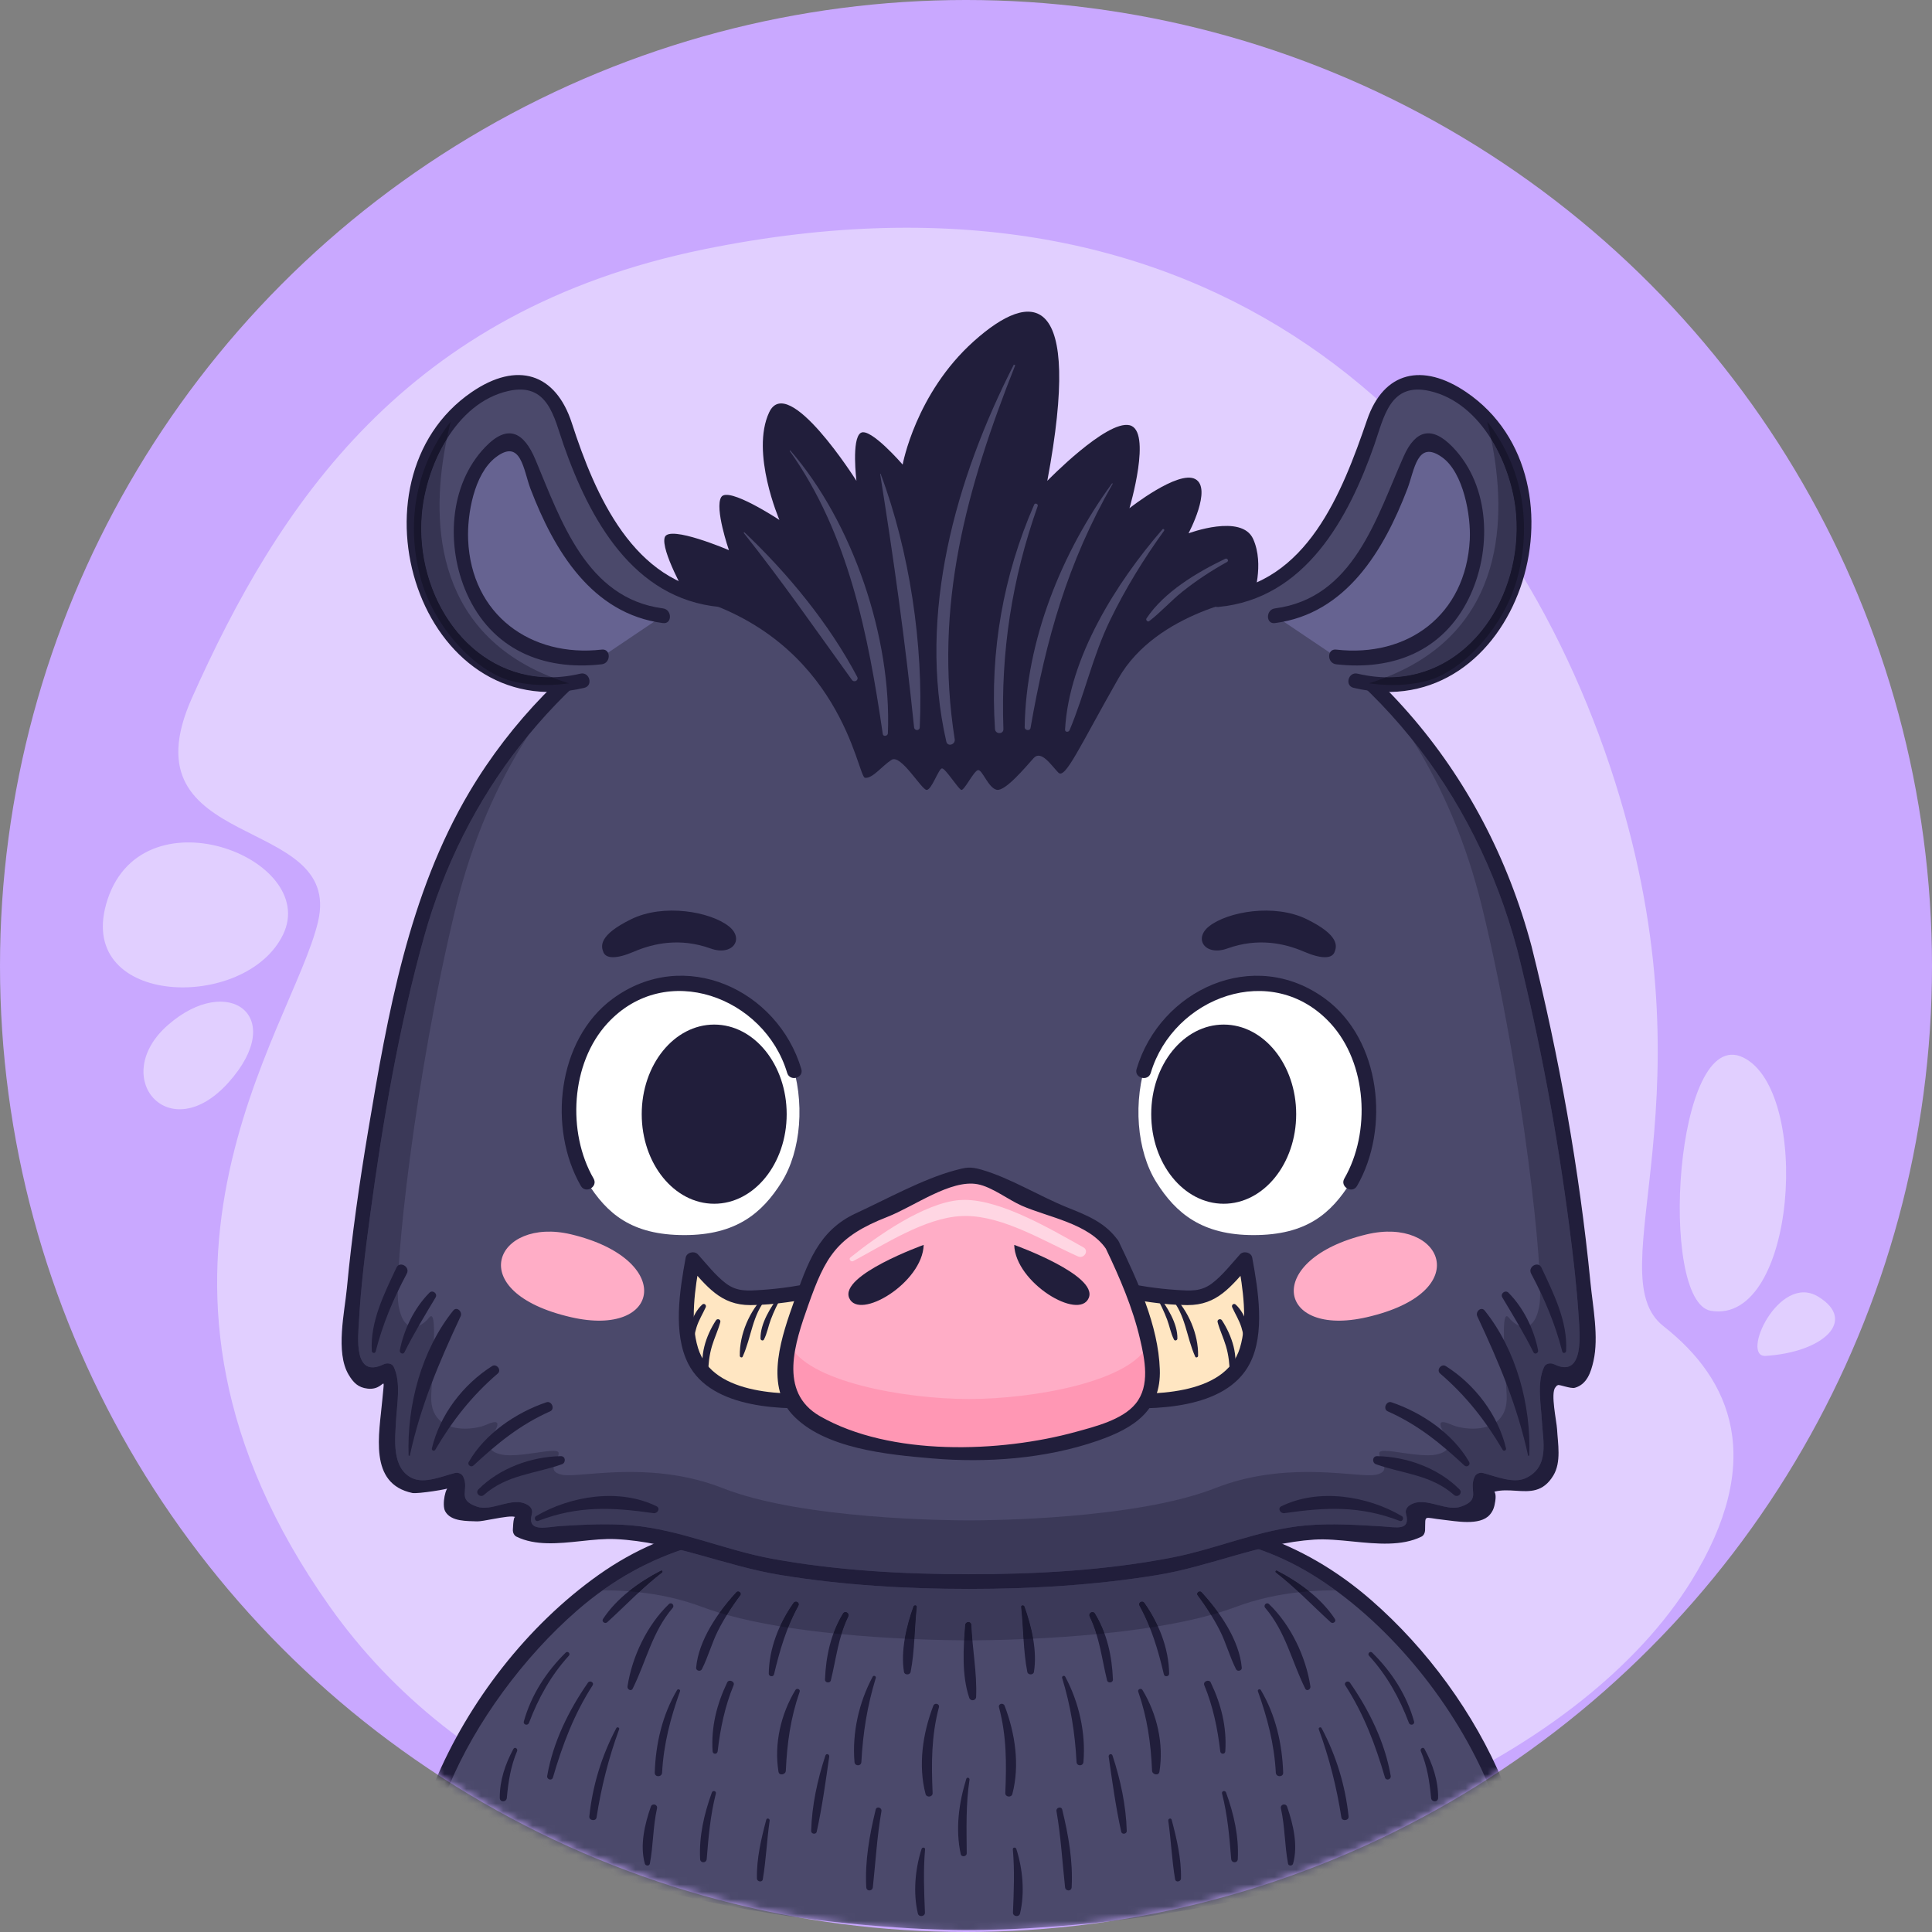 <svg width="263" height="263" viewBox="0 0 263 263" fill="none" xmlns="http://www.w3.org/2000/svg">
<rect x="0" y="0" width="263" height="263" fill="#808080" stroke="none"/>
<circle cx="131.5" cy="131.5" r="131.5" fill="#C9A8FF"/>
<mask id="mask0_346_12586" style="mask-type:alpha" maskUnits="userSpaceOnUse" x="0" y="0" width="263" height="263">
<circle cx="131.5" cy="131.5" r="131.5" fill="#D9D9D9"/>
</mask>
<g mask="url(#mask0_346_12586)">
<path d="M95.827 33.939C55.121 42.252 37.834 68.815 26.131 95.005C16.634 116.257 46.79 110.612 43.295 125.469C39.8 140.327 13.247 174.06 44.925 218.752C62.012 242.86 92.759 256.913 134.972 256.909C177.187 256.907 215.727 238.572 230.19 215.297C240.467 198.755 235.682 187.779 226.456 180.541C217.23 173.307 234.164 149.095 219.136 104.229C204.108 59.364 165.456 19.72 95.827 33.939Z" fill="#E1CFFF"/>
<path d="M14.445 123.095C10.543 137.059 33.448 137.697 38.528 127.232C43.608 116.767 18.874 107.251 14.445 123.095Z" fill="#E1CFFF"/>
<path d="M22.887 139.512C14.732 146.628 23.001 156.407 31.11 147.351C39.219 138.295 31.041 132.396 22.887 139.512Z" fill="#E1CFFF"/>
<path d="M232.909 178.439C225.704 177.237 227.993 139.415 237.304 143.955C246.615 148.495 244.529 180.376 232.909 178.439Z" fill="#E1CFFF"/>
<path d="M240.36 184.575C236.869 184.796 242.146 173.243 247.51 176.511C252.873 179.778 248.16 184.08 240.36 184.575Z" fill="#E1CFFF"/>
<path d="M161.027 207.322H102.777C73.653 210.002 60.158 242.861 60.158 242.861C83.004 263.167 131.903 262.744 131.903 262.744C131.903 262.744 180.8 263.167 203.647 242.861C203.647 242.861 190.152 210.002 161.027 207.322Z" fill="#4B496B"/>
<path d="M131.393 221.204C131.13 224.361 130.911 228.069 131.939 231.114C132.111 231.624 132.857 231.538 132.879 230.987C133.015 227.776 132.358 224.43 132.226 221.204C132.205 220.663 131.437 220.675 131.393 221.204Z" fill="#211E3B"/>
<path d="M124.349 218.692C123.385 221.368 122.589 224.743 123.058 227.597C123.133 228.051 123.877 228.038 123.964 227.597C124.519 224.744 124.48 221.654 124.799 218.752C124.829 218.48 124.432 218.466 124.349 218.692Z" fill="#211E3B"/>
<path d="M114.752 219.647C113.102 222.344 112.424 225.495 112.305 228.631C112.289 229.087 112.994 229.184 113.104 228.739C113.824 225.792 114.125 222.835 115.47 220.068C115.704 219.59 115.034 219.184 114.752 219.647Z" fill="#211E3B"/>
<path d="M127.048 232.205C125.613 235.957 124.964 240.274 125.993 244.214C126.132 244.74 126.978 244.643 126.956 244.085C126.785 240.059 126.768 236.355 127.812 232.417C127.944 231.915 127.226 231.739 127.048 232.205Z" fill="#211E3B"/>
<path d="M108.285 230.048C106.3 233.324 105.361 237.378 105.972 241.181C106.066 241.77 106.95 241.593 106.974 241.045C107.141 237.276 107.618 233.867 108.856 230.29C108.974 229.947 108.464 229.754 108.285 230.048Z" fill="#211E3B"/>
<path d="M108.019 218.2C106.062 220.968 104.69 224.412 104.652 227.829C104.648 228.236 105.272 228.332 105.368 227.926C106.154 224.608 107.038 221.606 108.684 218.589C108.926 218.146 108.302 217.801 108.019 218.2Z" fill="#211E3B"/>
<path d="M98.992 229.027C97.566 232.011 96.79 235.084 97.006 238.402C97.036 238.852 97.645 238.836 97.694 238.402C98.048 235.311 98.681 232.278 99.868 229.396C100.073 228.896 99.225 228.537 98.992 229.027Z" fill="#211E3B"/>
<path d="M92.169 230.062C90.159 233.457 89.255 237.385 89.129 241.309C89.108 241.956 90.095 241.95 90.129 241.309C90.336 237.424 91.273 233.878 92.569 230.231C92.653 229.992 92.293 229.854 92.169 230.062Z" fill="#211E3B"/>
<path d="M100.242 216.74C97.759 219.44 95.094 223.264 94.763 227.029C94.727 227.44 95.356 227.594 95.539 227.238C96.404 225.55 96.88 223.686 97.74 221.982C98.599 220.285 99.647 218.681 100.781 217.155C101.015 216.84 100.503 216.454 100.242 216.74Z" fill="#211E3B"/>
<path d="M91.055 218.364C88.097 221.209 86.036 225.522 85.422 229.574C85.362 229.967 85.915 230.299 86.128 229.87C87.985 226.123 88.775 222.155 91.57 218.881C91.872 218.529 91.398 218.035 91.055 218.364Z" fill="#211E3B"/>
<path d="M89.971 213.815C86.999 215.335 83.939 217.562 82.087 220.39C81.852 220.75 82.364 221.1 82.66 220.832C85.162 218.556 87.426 216.143 90.119 214.068C90.264 213.956 90.144 213.728 89.971 213.815Z" fill="#211E3B"/>
<path d="M77.009 224.966C74.355 227.59 72.319 230.722 71.309 234.336C71.181 234.796 71.849 234.961 72.012 234.529C73.289 231.152 74.992 228.072 77.435 225.393C77.698 225.108 77.287 224.692 77.009 224.966Z" fill="#211E3B"/>
<path d="M80.035 229.064C77.405 232.842 75.286 237.172 74.49 241.739C74.402 242.247 75.124 242.467 75.274 241.955C76.582 237.49 78.131 233.366 80.665 229.432C80.922 229.033 80.301 228.684 80.035 229.064Z" fill="#211E3B"/>
<path d="M83.902 235.239C81.913 238.981 80.666 243.055 80.223 247.276C80.165 247.831 81.118 247.967 81.206 247.409C81.849 243.275 82.846 239.331 84.283 235.399C84.365 235.176 84.013 235.031 83.902 235.239Z" fill="#211E3B"/>
<path d="M96.906 244.008C95.853 246.899 95.144 249.98 95.306 253.076C95.337 253.654 96.157 253.647 96.202 253.076C96.445 250.057 96.697 247.101 97.449 244.157C97.54 243.802 97.029 243.672 96.906 244.008Z" fill="#211E3B"/>
<path d="M112.359 238.983C111.278 242.265 110.518 245.781 110.422 249.243C110.41 249.671 111.085 249.774 111.179 249.346C111.918 245.987 112.393 242.531 112.882 239.129C112.93 238.79 112.471 238.643 112.359 238.983Z" fill="#211E3B"/>
<path d="M104.308 247.726C103.625 250.299 102.976 253.039 103.04 255.718C103.05 256.155 103.758 256.295 103.838 255.826C104.286 253.195 104.386 250.499 104.77 247.854C104.813 247.558 104.39 247.421 104.308 247.726Z" fill="#211E3B"/>
<path d="M119.203 246.344C118.364 249.806 117.728 253.335 117.922 256.909C117.954 257.495 118.756 257.475 118.818 256.909C119.196 253.452 119.386 249.992 119.987 246.56C120.075 246.053 119.328 245.826 119.203 246.344Z" fill="#211E3B"/>
<path d="M88.594 245.944C87.762 248.34 87.085 251.189 87.781 253.697C87.87 254.018 88.397 254.054 88.465 253.697C88.936 251.208 88.881 248.669 89.437 246.176C89.561 245.624 88.778 245.413 88.594 245.944Z" fill="#211E3B"/>
<path d="M118.801 228.24C116.925 231.732 115.988 235.887 116.32 239.856C116.369 240.452 117.224 240.464 117.257 239.856C117.469 235.885 118.056 232.221 119.22 228.418C119.296 228.169 118.925 228.011 118.801 228.24Z" fill="#211E3B"/>
<path d="M69.887 238.083C68.783 240.123 68.01 242.406 68.034 244.748C68.04 245.373 68.936 245.352 68.992 244.748C69.197 242.532 69.518 240.439 70.391 238.376C70.532 238.042 70.071 237.743 69.887 238.083Z" fill="#211E3B"/>
<path d="M139.008 218.752C139.326 221.654 139.289 224.745 139.844 227.597C139.929 228.037 140.673 228.052 140.748 227.597C141.217 224.742 140.421 221.368 139.457 218.692C139.377 218.468 138.977 218.477 139.008 218.752Z" fill="#211E3B"/>
<path d="M148.336 220.069C149.681 222.834 149.982 225.793 150.702 228.74C150.81 229.181 151.518 229.091 151.501 228.631C151.382 225.494 150.705 222.345 149.054 219.647C148.773 219.186 148.102 219.589 148.336 220.069Z" fill="#211E3B"/>
<path d="M135.993 232.416C137.038 236.357 137.019 240.059 136.85 244.084C136.826 244.637 137.673 244.745 137.811 244.213C138.842 240.273 138.191 235.956 136.757 232.204C136.578 231.739 135.861 231.913 135.993 232.416Z" fill="#211E3B"/>
<path d="M154.948 230.29C156.186 233.868 156.662 237.271 156.829 241.044C156.853 241.587 157.737 241.776 157.832 241.18C158.442 237.378 157.505 233.324 155.518 230.048C155.342 229.755 154.828 229.944 154.948 230.29Z" fill="#211E3B"/>
<path d="M155.121 218.589C156.769 221.607 157.651 224.608 158.437 227.927C158.531 228.328 159.158 228.24 159.153 227.83C159.115 224.411 157.745 220.968 155.787 218.2C155.503 217.802 154.879 218.147 155.121 218.589Z" fill="#211E3B"/>
<path d="M163.936 229.396C165.124 232.279 165.756 235.311 166.11 238.403C166.159 238.836 166.768 238.854 166.798 238.403C167.014 235.084 166.238 232.011 164.812 229.027C164.582 228.543 163.73 228.891 163.936 229.396Z" fill="#211E3B"/>
<path d="M171.236 230.23C172.53 233.876 173.468 237.424 173.676 241.309C173.71 241.948 174.696 241.956 174.676 241.309C174.549 237.384 173.646 233.457 171.634 230.061C171.513 229.856 171.15 229.989 171.236 230.23Z" fill="#211E3B"/>
<path d="M163.025 217.155C164.158 218.681 165.206 220.285 166.065 221.982C166.925 223.686 167.401 225.551 168.266 227.238C168.449 227.594 169.078 227.44 169.042 227.029C168.712 223.264 166.045 219.438 163.565 216.74C163.306 216.457 162.789 216.838 163.025 217.155Z" fill="#211E3B"/>
<path d="M172.235 218.88C175.028 222.152 175.824 226.128 177.679 229.87C177.888 230.295 178.443 229.971 178.383 229.574C177.769 225.521 175.709 221.209 172.751 218.364C172.408 218.035 171.933 218.528 172.235 218.88Z" fill="#211E3B"/>
<path d="M173.686 214.068C176.379 216.143 178.643 218.557 181.144 220.832C181.438 221.097 181.955 220.751 181.718 220.389C179.866 217.561 176.806 215.335 173.834 213.815C173.662 213.728 173.54 213.956 173.686 214.068Z" fill="#211E3B"/>
<path d="M186.367 225.394C188.811 228.073 190.514 231.152 191.791 234.53C191.954 234.96 192.623 234.797 192.494 234.336C191.485 230.723 189.449 227.591 186.794 224.967C186.517 224.693 186.105 225.109 186.367 225.394Z" fill="#211E3B"/>
<path d="M183.139 229.433C185.673 233.366 187.222 237.491 188.53 241.955C188.681 242.466 189.402 242.247 189.314 241.739C188.519 237.171 186.401 232.842 183.769 229.064C183.505 228.685 182.882 229.033 183.139 229.433Z" fill="#211E3B"/>
<path d="M179.522 235.399C180.959 239.331 181.956 243.275 182.6 247.41C182.686 247.96 183.64 247.838 183.582 247.276C183.139 243.055 181.892 238.982 179.903 235.24C179.795 235.034 179.44 235.175 179.522 235.399Z" fill="#211E3B"/>
<path d="M166.356 244.157C167.11 247.102 167.36 250.059 167.603 253.076C167.65 253.645 168.468 253.656 168.499 253.076C168.662 249.98 167.952 246.899 166.899 244.008C166.776 243.673 166.266 243.802 166.356 244.157Z" fill="#211E3B"/>
<path d="M150.923 239.129C151.413 242.531 151.887 245.987 152.627 249.346C152.719 249.77 153.395 249.677 153.383 249.243C153.287 245.779 152.526 242.263 151.446 238.983C151.334 238.643 150.875 238.79 150.923 239.129Z" fill="#211E3B"/>
<path d="M159.034 247.854C159.418 250.499 159.518 253.195 159.966 255.826C160.046 256.29 160.754 256.159 160.765 255.718C160.829 253.039 160.18 250.297 159.497 247.726C159.416 247.421 158.992 247.558 159.034 247.854Z" fill="#211E3B"/>
<path d="M143.818 246.561C144.418 249.992 144.607 253.451 144.986 256.91C145.047 257.475 145.85 257.496 145.882 256.91C146.075 253.336 145.439 249.806 144.601 246.344C144.477 245.828 143.729 246.054 143.818 246.561Z" fill="#211E3B"/>
<path d="M174.369 246.177C174.925 248.669 174.87 251.21 175.342 253.698C175.409 254.053 175.937 254.018 176.025 253.698C176.721 251.19 176.045 248.341 175.213 245.945C175.028 245.415 174.244 245.623 174.369 246.177Z" fill="#211E3B"/>
<path d="M144.586 228.417C145.75 232.224 146.337 235.885 146.549 239.856C146.582 240.463 147.437 240.453 147.488 239.856C147.82 235.887 146.881 231.732 145.005 228.24C144.882 228.012 144.51 228.167 144.586 228.417Z" fill="#211E3B"/>
<path d="M193.413 238.376C194.286 240.439 194.606 242.534 194.812 244.748C194.868 245.352 195.765 245.375 195.77 244.748C195.794 242.404 195.021 240.124 193.917 238.083C193.734 237.743 193.272 238.042 193.413 238.376Z" fill="#211E3B"/>
<path d="M131.537 242.159C130.523 245.464 130.043 248.976 130.781 252.389C130.881 252.854 131.602 252.744 131.599 252.278C131.575 248.912 131.466 245.628 131.978 242.281C132.021 241.996 131.625 241.869 131.537 242.159Z" fill="#211E3B"/>
<path d="M125.457 251.679C124.577 254.413 124.28 257.672 124.949 260.483C125.075 261.018 125.933 260.909 125.911 260.355C125.793 257.425 125.673 254.676 125.928 251.743C125.952 251.463 125.537 251.432 125.457 251.679Z" fill="#211E3B"/>
<path d="M137.876 251.743C138.131 254.675 138.011 257.426 137.893 260.355C137.872 260.903 138.728 261.023 138.855 260.483C139.524 257.672 139.227 254.414 138.347 251.679C138.268 251.435 137.852 251.46 137.876 251.743Z" fill="#211E3B"/>
<path d="M132.371 223.296C132.307 222.594 132.255 221.897 132.226 221.204C132.215 220.934 132.02 220.802 131.82 220.802C131.62 220.802 131.415 220.939 131.392 221.204C131.336 221.88 131.282 222.581 131.242 223.294C130.126 223.29 127.671 223.263 124.474 223.128C124.571 221.657 124.642 220.182 124.798 218.752C124.815 218.606 124.707 218.533 124.591 218.533C124.491 218.533 124.386 218.587 124.348 218.692C123.867 220.028 123.428 221.537 123.167 223.069C120.591 222.945 117.631 222.753 114.546 222.456C114.792 221.647 115.09 220.851 115.47 220.068C115.631 219.739 115.363 219.442 115.088 219.442C114.964 219.442 114.839 219.502 114.751 219.646C114.226 220.506 113.799 221.412 113.456 222.348C111.416 222.136 109.334 221.878 107.287 221.563C107.687 220.565 108.144 219.578 108.684 218.589C108.851 218.284 108.606 218.023 108.344 218.023C108.227 218.023 108.106 218.077 108.019 218.2C107.32 219.187 106.698 220.259 106.182 221.387C103.65 220.968 101.192 220.457 98.95 219.835C99.519 218.914 100.136 218.021 100.78 217.154C100.958 216.917 100.71 216.639 100.464 216.639C100.384 216.639 100.306 216.668 100.242 216.739C99.47 217.577 98.68 218.525 97.95 219.546C97.15 219.305 96.383 219.047 95.655 218.775C92.677 217.657 89.738 217.051 86.987 216.748C87.99 215.82 89.018 214.916 90.119 214.068C90.242 213.973 90.175 213.796 90.047 213.796C90.023 213.796 89.998 213.801 89.971 213.814C88.482 214.577 86.97 215.516 85.599 216.62C84.361 216.523 83.167 216.487 82.035 216.487C85.466 214.037 89.01 212.257 92.703 210.999C97.214 212.149 101.652 213.656 106.287 214.411C114.726 215.787 123.356 216.296 131.903 216.296C140.448 216.296 149.079 215.787 157.519 214.411C162.223 213.645 166.73 212.044 171.323 210.881C174.035 211.822 176.736 213.111 179.463 214.872C180.255 215.384 181.038 215.922 181.811 216.487C180.666 216.487 179.459 216.523 178.206 216.62C176.835 215.516 175.323 214.577 173.834 213.814C173.807 213.801 173.782 213.796 173.758 213.796C173.631 213.796 173.563 213.973 173.686 214.068C174.787 214.916 175.815 215.82 176.818 216.748C174.067 217.051 171.128 217.657 168.15 218.775C167.422 219.047 166.655 219.305 165.855 219.546C165.124 218.525 164.335 217.577 163.564 216.739C163.5 216.669 163.422 216.64 163.342 216.64C163.096 216.64 162.846 216.916 163.024 217.154C163.668 218.021 164.286 218.914 164.855 219.835C162.612 220.457 160.155 220.968 157.623 221.387C157.108 220.259 156.484 219.187 155.787 218.2C155.699 218.077 155.579 218.023 155.462 218.023C155.2 218.023 154.954 218.284 155.12 218.589C155.66 219.578 156.119 220.566 156.518 221.563C154.471 221.878 152.388 222.136 150.348 222.348C150.007 221.412 149.58 220.506 149.054 219.646C148.966 219.504 148.84 219.444 148.716 219.444C148.442 219.444 148.174 219.737 148.335 220.068C148.715 220.851 149.012 221.647 149.259 222.456C146.174 222.753 143.214 222.945 140.638 223.069C140.378 221.537 139.938 220.028 139.456 218.692C139.419 218.588 139.312 218.534 139.212 218.534C139.098 218.534 138.99 218.605 139.007 218.752C139.164 220.182 139.235 221.658 139.332 223.128C135.935 223.27 133.378 223.293 132.371 223.296Z" fill="#3B3958"/>
<path d="M132.157 223.296C131.992 223.296 131.905 223.296 131.904 223.296C131.901 223.296 131.814 223.296 131.649 223.296C131.545 223.296 131.408 223.296 131.242 223.294C131.282 222.581 131.337 221.88 131.393 221.204C131.416 220.939 131.621 220.802 131.821 220.802C132.021 220.802 132.216 220.934 132.226 221.204C132.256 221.897 132.308 222.594 132.372 223.296C132.289 223.296 132.218 223.296 132.157 223.296Z" fill="#1A1831"/>
<path d="M124.473 223.128C124.049 223.111 123.614 223.092 123.166 223.069C123.427 221.537 123.866 220.028 124.347 218.692C124.385 218.587 124.49 218.533 124.59 218.533C124.706 218.533 124.814 218.606 124.797 218.752C124.641 220.183 124.57 221.657 124.473 223.128Z" fill="#1A1831"/>
<path d="M114.546 222.456C114.185 222.421 113.822 222.385 113.457 222.348C113.8 221.412 114.226 220.507 114.752 219.647C114.84 219.502 114.965 219.443 115.089 219.443C115.364 219.443 115.632 219.739 115.47 220.068C115.09 220.851 114.793 221.648 114.546 222.456Z" fill="#1A1831"/>
<path d="M107.287 221.563C106.918 221.507 106.55 221.448 106.182 221.387C106.698 220.26 107.32 219.187 108.019 218.201C108.106 218.078 108.227 218.024 108.344 218.024C108.606 218.024 108.851 218.285 108.684 218.59C108.144 219.579 107.687 220.566 107.287 221.563Z" fill="#1A1831"/>
<path d="M98.949 219.836C98.611 219.742 98.277 219.645 97.949 219.547C98.68 218.526 99.469 217.578 100.241 216.739C100.305 216.668 100.384 216.639 100.464 216.639C100.709 216.639 100.957 216.918 100.78 217.155C100.136 218.021 99.519 218.915 98.949 219.836Z" fill="#1A1831"/>
<path d="M86.988 216.748C86.52 216.698 86.057 216.655 85.6 216.62C86.97 215.516 88.482 214.578 89.972 213.815C89.998 213.802 90.024 213.796 90.048 213.796C90.176 213.796 90.242 213.974 90.12 214.068C89.018 214.916 87.99 215.82 86.988 216.748Z" fill="#1A1831"/>
<path d="M139.333 223.128C139.236 221.659 139.165 220.183 139.008 218.752C138.99 218.606 139.098 218.535 139.213 218.535C139.313 218.535 139.42 218.588 139.457 218.692C139.938 220.028 140.378 221.537 140.638 223.069C140.192 223.092 139.756 223.111 139.333 223.128Z" fill="#1A1831"/>
<path d="M149.258 222.456C149.011 221.648 148.714 220.851 148.334 220.068C148.173 219.737 148.441 219.444 148.715 219.444C148.839 219.444 148.965 219.504 149.053 219.647C149.579 220.507 150.006 221.412 150.347 222.348C149.983 222.385 149.619 222.421 149.258 222.456Z" fill="#1A1831"/>
<path d="M156.518 221.563C156.119 220.567 155.661 219.579 155.121 218.59C154.954 218.285 155.201 218.024 155.462 218.024C155.579 218.024 155.699 218.078 155.787 218.201C156.485 219.187 157.109 220.26 157.623 221.387C157.257 221.448 156.887 221.507 156.518 221.563Z" fill="#1A1831"/>
<path d="M164.854 219.836C164.285 218.915 163.667 218.021 163.023 217.155C162.845 216.916 163.095 216.64 163.341 216.64C163.421 216.64 163.499 216.669 163.563 216.739C164.334 217.578 165.123 218.526 165.854 219.547C165.526 219.645 165.193 219.742 164.854 219.836Z" fill="#1A1831"/>
<path d="M176.818 216.748C175.815 215.82 174.787 214.916 173.686 214.068C173.563 213.974 173.631 213.796 173.758 213.796C173.782 213.796 173.807 213.802 173.834 213.815C175.323 214.578 176.835 215.516 178.206 216.62C177.75 216.655 177.286 216.698 176.818 216.748Z" fill="#1A1831"/>
<path d="M204.61 242.593C200.725 233.266 194.251 224.43 186.658 217.818C177.19 209.576 166.521 206.321 154.275 206.321C140.654 206.321 127.033 206.321 113.411 206.321C101.659 206.321 91.517 207.262 81.437 214.423C71.796 221.273 63.749 231.654 59.193 242.593C58.699 243.78 60.633 244.299 61.121 243.126C64.728 234.464 71.271 225.578 78.561 219.232C88.35 210.711 98.979 208.321 111.387 208.321C123.665 208.321 135.943 208.321 148.221 208.321C159.593 208.321 169.341 208.336 179.462 214.872C189.547 221.384 198.189 232.339 202.682 243.126C203.169 244.296 205.105 243.783 204.61 242.593Z" fill="#211E3B"/>
<path d="M207.526 129.091C195.09 80.269 148.375 70.773 131.903 70.781C115.431 70.773 68.716 80.269 56.28 129.091C50.282 152.633 47.102 180.761 47.853 185.016C48.604 189.271 51.107 188.269 52.358 186.768C53.61 185.267 52.929 192.224 52.672 197.732C52.417 203.242 58.694 202.73 60.808 201.832C62.922 200.935 62.538 201.896 62.026 202.794C61.513 203.691 60.167 205.356 62.858 205.996C64.12 206.297 66.059 206.061 67.775 205.825C69.717 205.56 71.374 205.294 71.442 205.804C71.57 206.764 69.392 208.366 71.954 208.879C72.778 209.043 74.401 208.879 76.586 208.715C81.202 208.368 88.318 208.021 95.655 210.775C108.071 215.435 131.873 215.297 131.903 215.296C131.933 215.297 155.734 215.435 168.15 210.775C175.487 208.021 182.603 208.368 187.219 208.715C189.403 208.879 191.029 209.043 191.851 208.879C194.414 208.366 192.237 206.764 192.363 205.804C192.431 205.294 194.089 205.56 196.03 205.825C197.746 206.061 199.686 206.297 200.947 205.996C203.638 205.356 202.293 203.691 201.781 202.794C201.269 201.896 200.883 200.935 202.998 201.832C205.111 202.73 211.389 203.242 211.133 197.732C210.877 192.224 210.195 185.267 211.447 186.768C212.699 188.269 215.202 189.271 215.953 185.016C216.703 180.761 213.523 152.633 207.526 129.091Z" fill="#4B496B"/>
<path d="M131.903 214.296C122.98 214.296 113.908 213.794 105.126 212.194C98.65 211.013 92.608 208.235 86.026 207.652C84.799 207.544 83.575 207.501 82.354 207.501C80.341 207.501 78.331 207.616 76.313 207.735C75.546 207.781 74.609 207.961 73.832 207.961C72.749 207.961 71.977 207.613 72.406 206.07C72.531 205.616 72.314 205.194 71.946 204.94C71.448 204.597 70.903 204.475 70.333 204.475C69.617 204.475 68.86 204.668 68.106 204.863C67.352 205.056 66.602 205.251 65.898 205.251C65.568 205.251 65.249 205.208 64.944 205.102C62.066 204.111 63.969 202.846 63.04 200.978C62.881 200.658 62.512 200.489 62.161 200.489C62.075 200.489 61.991 200.499 61.911 200.52C60.673 200.834 59.011 201.506 57.546 201.506C57.037 201.506 56.552 201.425 56.117 201.22C53.276 199.878 53.786 195.864 53.907 193.484C54.025 191.177 54.617 188.241 53.605 186.077C53.449 185.744 53.109 185.6 52.766 185.6C52.581 185.6 52.395 185.642 52.237 185.718C51.636 186.01 51.136 186.138 50.72 186.138C48.258 186.138 48.767 181.634 48.861 179.928C49.128 175.048 49.743 170.18 50.398 165.34C52.112 152.642 54.295 139.825 57.745 127.473C60.586 117.305 65.403 108.036 71.894 100.124C67.702 106.642 64.268 114.385 62.034 123.569C56.494 146.344 53.555 173.556 54.249 177.672C54.619 179.868 55.45 180.616 56.32 180.616C57.081 180.616 57.872 180.044 58.411 179.366C58.52 179.23 58.613 179.166 58.691 179.166C59.452 179.166 58.916 185.145 58.701 189.974C58.544 193.51 61.045 194.481 63.316 194.481C64.468 194.481 65.561 194.232 66.217 193.94C66.77 193.694 67.137 193.593 67.37 193.593C67.961 193.593 67.682 194.248 67.343 194.869C66.868 195.737 65.626 197.349 68.112 197.969C68.505 198.066 68.969 198.105 69.473 198.105C70.463 198.105 71.605 197.954 72.655 197.804C73.706 197.653 74.666 197.502 75.294 197.502C75.738 197.502 76.016 197.578 76.043 197.782C76.161 198.711 74.149 200.261 76.516 200.756C76.739 200.802 77.026 200.822 77.371 200.822C78.202 200.822 79.37 200.711 80.796 200.597C82.223 200.485 83.908 200.373 85.772 200.373C89.482 200.373 93.903 200.817 98.414 202.59C109.2 206.829 129.287 206.965 131.67 206.965C131.82 206.965 131.9 206.965 131.903 206.965C131.904 206.965 131.984 206.965 132.135 206.965C134.52 206.965 154.606 206.829 165.391 202.59C169.903 200.817 174.323 200.373 178.032 200.373C179.896 200.373 181.582 200.485 183.008 200.597C184.435 200.711 185.603 200.822 186.434 200.822C186.779 200.822 187.066 200.802 187.29 200.756C189.656 200.261 187.644 198.711 187.763 197.782C187.788 197.578 188.067 197.502 188.511 197.502C189.139 197.502 190.099 197.653 191.15 197.804C192.202 197.954 193.342 198.105 194.332 198.105C194.835 198.105 195.3 198.066 195.694 197.969C198.179 197.349 196.936 195.737 196.463 194.869C196.123 194.248 195.844 193.593 196.435 193.593C196.668 193.593 197.035 193.694 197.587 193.94C198.244 194.232 199.338 194.481 200.488 194.481C202.76 194.481 205.26 193.51 205.103 189.974C204.888 185.145 204.352 179.166 205.114 179.166C205.192 179.166 205.286 179.23 205.394 179.366C205.934 180.044 206.724 180.616 207.484 180.616C208.355 180.616 209.186 179.868 209.556 177.672C210.25 173.556 207.311 146.344 201.771 123.569C199.612 114.693 196.332 107.164 192.331 100.785C198.903 109.017 203.716 118.684 206.562 129.357C209.663 141.776 212.008 154.393 213.644 167.088C214.17 171.162 214.654 175.256 214.91 179.357C215.016 181.061 215.572 186.11 212.998 186.11C212.6 186.11 212.128 185.99 211.568 185.718C211.41 185.641 211.222 185.598 211.035 185.598C210.695 185.598 210.358 185.741 210.2 186.077C209.19 188.236 209.782 191.221 209.898 193.484C210.031 196.098 210.994 199.687 207.688 201.22C207.25 201.423 206.764 201.504 206.256 201.504C204.792 201.504 203.139 200.835 201.894 200.52C201.815 200.499 201.731 200.489 201.647 200.489C201.296 200.489 200.924 200.66 200.766 200.978C199.836 202.846 201.739 204.111 198.862 205.102C198.556 205.208 198.236 205.251 197.907 205.251C197.203 205.251 196.452 205.056 195.699 204.863C194.946 204.668 194.188 204.475 193.472 204.475C192.902 204.475 192.356 204.597 191.859 204.94C191.491 205.194 191.274 205.62 191.399 206.07C191.827 207.608 191.135 207.921 190.091 207.921C189.526 207.921 188.858 207.829 188.21 207.79C185.922 207.656 183.648 207.505 181.368 207.505C180.175 207.505 178.979 207.546 177.779 207.652C171.468 208.208 165.695 210.84 159.512 212.034C150.474 213.781 141.1 214.296 131.903 214.296Z" fill="#3B3958"/>
<path d="M51.136 183.983C52.108 180.194 53.533 176.833 55.375 173.375C55.871 172.443 54.412 171.618 53.972 172.555C52.322 176.067 50.373 179.923 50.614 183.914C50.632 184.201 51.059 184.287 51.136 183.983Z" fill="#211E3B"/>
<path d="M55.054 184.086C56.349 181.499 57.813 179.091 59.297 176.616C59.608 176.099 58.889 175.543 58.462 175.974C56.404 178.044 54.985 180.955 54.426 183.819C54.356 184.179 54.87 184.455 55.054 184.086Z" fill="#211E3B"/>
<path d="M55.781 198.173C57.271 191.313 59.75 185.505 62.704 179.181C62.986 178.577 62.187 177.794 61.698 178.405C57.376 183.793 55.371 191.334 55.627 198.151L55.781 198.173Z" fill="#211E3B"/>
<path d="M59.247 197.361C61.6 193.359 64.237 190.005 67.763 186.972C68.314 186.496 67.597 185.579 66.986 185.965C63.038 188.464 59.873 192.6 58.791 197.168C58.726 197.44 59.1 197.611 59.247 197.361Z" fill="#211E3B"/>
<path d="M64.453 199.498C67.708 196.472 70.797 193.943 74.896 192.119C75.588 191.81 75.096 190.647 74.377 190.891C70.237 192.298 66.033 195.151 63.815 199.006C63.581 199.411 64.117 199.81 64.453 199.498Z" fill="#211E3B"/>
<path d="M65.875 203.502C69.003 200.745 72.758 200.645 76.492 199.328C77.066 199.126 77.008 198.212 76.343 198.223C72.301 198.291 67.99 199.861 65.123 202.751C64.637 203.24 65.365 203.951 65.875 203.502Z" fill="#211E3B"/>
<path d="M73.253 207.04C78.705 204.947 83.303 205.176 88.974 205.984C89.495 206.059 89.947 205.324 89.371 205.041C84.314 202.566 77.69 203.612 72.976 206.383C72.638 206.583 72.862 207.19 73.253 207.04Z" fill="#211E3B"/>
<path d="M213.19 183.913C213.431 179.924 211.483 176.066 209.833 172.554C209.393 171.618 207.933 172.441 208.43 173.374C210.271 176.83 211.697 180.193 212.669 183.982C212.746 184.284 213.173 184.202 213.19 183.913Z" fill="#211E3B"/>
<path d="M209.379 183.819C208.82 180.954 207.401 178.046 205.343 175.974C204.92 175.547 204.195 176.094 204.508 176.617C205.992 179.091 207.456 181.499 208.751 184.086C208.935 184.451 209.449 184.182 209.379 183.819Z" fill="#211E3B"/>
<path d="M208.177 198.151C208.434 191.337 206.429 183.791 202.106 178.405C201.621 177.799 200.815 178.571 201.101 179.181C204.054 185.505 206.534 191.313 208.023 198.173L208.177 198.151Z" fill="#211E3B"/>
<path d="M205.013 197.168C203.93 192.602 200.765 188.464 196.818 185.966C196.213 185.583 195.483 186.491 196.041 186.972C199.567 190.006 202.203 193.36 204.555 197.362C204.702 197.608 205.078 197.443 205.013 197.168Z" fill="#211E3B"/>
<path d="M199.99 199.006C197.772 195.151 193.568 192.296 189.427 190.891C188.716 190.65 188.21 191.808 188.908 192.119C193.008 193.944 196.098 196.472 199.352 199.498C199.686 199.808 200.226 199.415 199.99 199.006Z" fill="#211E3B"/>
<path d="M198.682 202.751C195.815 199.86 191.503 198.291 187.463 198.223C186.802 198.212 186.735 199.124 187.314 199.328C191.047 200.645 194.802 200.745 197.931 203.501C198.439 203.951 199.168 203.242 198.682 202.751Z" fill="#211E3B"/>
<path d="M190.827 206.383C186.112 203.611 179.491 202.567 174.433 205.042C173.86 205.321 174.303 206.06 174.829 205.984C180.505 205.176 185.08 204.939 190.551 207.04C190.937 207.189 191.169 206.585 190.827 206.383Z" fill="#211E3B"/>
<path d="M208.489 128.825C202.056 104.689 185.697 85.849 162.557 76.374C147.932 70.386 132.498 68.242 116.998 71.522C95.353 76.102 75.339 88.54 63.909 107.796C55.638 121.728 52.761 138.13 50.121 153.9C48.929 161.017 47.898 168.177 47.221 175.364C46.921 178.557 45.645 184.076 47.445 187.113C48.103 188.221 48.75 188.884 50.049 189.032C50.802 189.118 51.314 188.908 51.652 188.697C52.4 188.23 52.292 187.764 52.047 190.533C51.632 195.229 50.122 201.973 56.138 203.239C56.831 203.384 61.294 202.681 61.117 202.542C60.715 202.229 60.098 204.82 60.606 205.737C61.397 207.164 63.608 207.042 64.943 207.102C65.312 207.12 66.214 206.945 67.17 206.772C68.456 206.537 69.839 206.302 70.154 206.533C69.994 206.417 69.91 206.922 69.866 207.429C69.82 207.947 69.815 208.466 69.81 208.316C69.821 208.652 69.988 209.025 70.305 209.181C72.868 210.439 76.004 210.116 79.057 209.792C80.7 209.617 82.317 209.444 83.809 209.516C91.569 209.89 98.662 213.169 106.286 214.411C114.725 215.787 123.356 216.296 131.902 216.296C140.448 216.296 149.078 215.787 157.518 214.411C164.764 213.23 171.545 210.069 178.886 209.585C180.518 209.476 182.328 209.658 184.17 209.842C187.446 210.168 190.828 210.493 193.498 209.181C193.816 209.025 193.982 208.652 193.993 208.316C194.066 206.076 193.685 206.597 196.48 206.887C198.088 207.053 201.438 207.749 202.789 206.214C203.285 205.651 203.432 205.106 203.546 204.358C203.822 202.572 202.865 202.782 202.738 202.993C202.673 203.101 202.828 203.209 203.48 203.048C204.436 202.811 205.404 202.872 206.348 202.933C208.248 203.056 210.046 203.178 211.45 200.864C212.56 199.037 212.066 196.52 211.96 194.55C211.9 193.462 211.052 189.685 211.726 188.872C212.716 187.684 212.122 188.048 211.749 188.412C211.464 188.689 211.306 188.966 212.078 188.554C212.18 188.501 212.588 188.621 213.048 188.741C213.541 188.87 214.093 189 214.392 188.914C216.036 188.444 216.572 186.798 216.916 185.282C217.661 181.994 216.829 177.886 216.508 174.61C214.994 159.2 212.24 143.842 208.489 128.825C208.178 127.577 206.248 128.105 206.561 129.357C209.662 141.776 212.008 154.393 213.644 167.088C214.169 171.162 214.653 175.256 214.909 179.357C215.033 181.324 215.754 187.75 211.568 185.718C211.117 185.5 210.442 185.558 210.2 186.077C209.189 188.236 209.781 191.221 209.897 193.484C210.03 196.098 210.993 199.687 207.688 201.22C205.988 202.009 203.57 200.946 201.893 200.52C201.489 200.416 200.961 200.582 200.765 200.978C199.836 202.846 201.738 204.111 198.861 205.102C197.905 205.432 196.805 205.146 195.698 204.863C194.345 204.515 192.982 204.165 191.858 204.94C191.49 205.194 191.273 205.62 191.398 206.07C192.058 208.441 190.054 207.9 188.209 207.79C184.722 207.584 181.27 207.345 177.778 207.652C171.468 208.208 165.694 210.84 159.512 212.034C150.473 213.781 141.1 214.296 131.902 214.296C122.98 214.296 113.908 213.794 105.125 212.194C98.649 211.013 92.608 208.235 86.025 207.652C82.777 207.364 79.556 207.542 76.312 207.735C74.476 207.845 71.668 208.72 72.405 206.07C72.531 205.616 72.314 205.194 71.945 204.94C70.821 204.165 69.458 204.515 68.105 204.863C66.999 205.146 65.899 205.432 64.943 205.102C62.065 204.111 63.968 202.846 63.039 200.978C62.841 200.581 62.319 200.416 61.91 200.52C60.242 200.944 57.804 202.017 56.116 201.22C53.276 199.878 53.785 195.864 53.906 193.484C54.024 191.177 54.617 188.241 53.604 186.077C53.362 185.562 52.685 185.501 52.236 185.718C48.073 187.738 48.75 181.921 48.86 179.928C49.127 175.048 49.743 170.18 50.397 165.34C52.111 152.642 54.295 139.825 57.745 127.473C63.123 108.217 75.59 92.19 93.082 82.492C116.392 69.566 142.573 68.772 166.545 80.325C186.848 90.11 200.774 107.649 206.561 129.357C206.892 130.598 208.822 130.072 208.489 128.825Z" fill="#211E3B"/>
<path d="M93.466 81.143C93.466 81.143 89.908 74.893 90.49 73.143C91.073 71.397 99.228 74.893 99.228 74.893C99.228 74.893 97.246 69.183 98.18 67.669C99.11 66.154 106.101 70.782 106.101 70.782C106.101 70.782 102.14 61.61 104.704 56.135C107.266 50.659 116.586 65.455 116.586 65.455C116.586 65.455 115.888 59.747 117.169 58.93C118.45 58.115 122.878 63.242 122.878 63.242C122.878 63.242 124.625 53.573 132.548 46.466C140.47 39.359 147.461 39.359 142.568 65.455C142.568 65.455 150.606 57.183 153.752 57.882C156.897 58.582 153.752 69.183 153.752 69.183C153.752 69.183 160.392 63.941 162.722 65.222C165.052 66.503 161.79 72.601 161.79 72.601C161.79 72.601 169.026 69.882 170.593 73.377C172.158 76.873 170.593 81.279 170.593 81.279C170.593 81.279 157.48 83.163 152.237 92.367C146.994 101.571 145.014 106.115 144.081 105.183C143.15 104.251 141.752 102.037 140.704 103.202C139.654 104.367 136.858 107.747 135.693 107.514C134.528 107.281 133.713 104.717 133.13 104.834C132.548 104.95 131.264 107.653 130.857 107.526C130.45 107.397 128.704 104.601 128.237 104.601C127.77 104.601 126.838 107.545 126.14 107.53C125.441 107.514 122.645 102.621 121.364 103.435C120.081 104.251 118.8 105.999 117.752 105.882C116.704 105.766 114.618 86.926 93.466 81.143Z" fill="#211E3B"/>
<path d="M138.01 49.638C130.106 65.132 124.867 83.58 128.818 100.946C128.991 101.703 130.079 101.367 129.963 100.63C127.106 82.478 131.562 66.472 138.201 49.718L138.01 49.638Z" fill="#4B496B"/>
<path d="M140.785 68.684C136.562 78.346 134.746 88.718 135.448 99.243C135.496 99.972 136.62 99.986 136.593 99.243C136.221 88.724 137.756 78.8 141.261 68.886C141.358 68.611 140.904 68.414 140.785 68.684Z" fill="#4B496B"/>
<path d="M151.39 65.787C144.517 75.188 139.657 87.234 139.486 98.989C139.48 99.434 140.204 99.558 140.284 99.097C142.393 87 145.316 76.601 151.481 65.838L151.39 65.787Z" fill="#4B496B"/>
<path d="M158.245 72.056C151.985 79.276 145.52 89.501 144.985 99.317C144.964 99.7 145.473 99.699 145.598 99.401C147.661 94.476 148.748 89.317 151.104 84.452C153.182 80.159 155.684 76.096 158.474 72.232C158.57 72.099 158.353 71.931 158.245 72.056Z" fill="#4B496B"/>
<path d="M166.787 76.066C162.965 77.903 158.468 80.567 156.071 84.183C155.928 84.397 156.224 84.72 156.441 84.553C158.041 83.323 159.388 81.795 160.969 80.532C162.871 79.015 164.911 77.675 167.039 76.498C167.324 76.34 167.073 75.927 166.787 76.066Z" fill="#4B496B"/>
<path d="M119.811 64.502C121.651 76.051 123.237 87.375 124.433 99.01C124.483 99.495 125.18 99.514 125.204 99.01C125.729 87.802 123.811 74.971 119.872 64.484L119.811 64.502Z" fill="#4B496B"/>
<path d="M107.492 61.373C115.518 72.647 118.216 86.523 120.171 99.917C120.231 100.326 120.851 100.202 120.867 99.822C121.388 86.843 116.12 71.151 107.575 61.31L107.492 61.373Z" fill="#4B496B"/>
<path d="M101.232 72.534C106.414 79.042 111.108 85.817 115.966 92.55C116.276 92.978 116.94 92.612 116.686 92.13C112.84 84.853 107.266 78.087 101.322 72.446L101.232 72.534Z" fill="#4B496B"/>
<path d="M93.164 134.09C77.571 133.697 74.609 152.449 79.939 160.937C82.604 165.182 85.936 168.132 93.164 168.132C100.16 168.132 103.726 165.182 106.391 160.937C111.72 152.449 108.76 133.697 93.164 134.09Z" fill="white"/>
<path d="M109.082 145.519C105.868 134.745 93.162 128.768 83.383 135.976C75.829 141.543 74.569 153.64 79.076 161.443C79.719 162.557 81.449 161.551 80.803 160.433C77.18 154.16 77.686 144.741 82.692 139.297C90.637 130.653 104.077 135.739 107.154 146.049C107.521 147.28 109.452 146.756 109.082 145.519Z" fill="#211E3B"/>
<path d="M107.089 151.668C107.089 158.403 102.673 163.864 97.224 163.864C91.775 163.864 87.357 158.403 87.357 151.668C87.357 144.932 91.775 139.474 97.224 139.474C102.673 139.474 107.089 144.932 107.089 151.668Z" fill="#211E3B"/>
<path d="M170.64 134.09C186.235 133.697 189.196 152.449 183.865 160.937C181.201 165.182 177.869 168.132 170.64 168.132C163.644 168.132 160.079 165.182 157.413 160.937C152.084 152.449 155.045 133.697 170.64 134.09Z" fill="white"/>
<path d="M156.652 146.05C159.735 135.718 173.176 130.666 181.113 139.298C186.117 144.739 186.624 154.163 183.003 160.434C182.357 161.55 184.085 162.559 184.729 161.443C189.236 153.641 187.975 141.543 180.421 135.977C170.649 128.774 157.936 134.75 154.722 145.519C154.353 146.754 156.284 147.283 156.652 146.05Z" fill="#211E3B"/>
<path d="M156.715 151.668C156.715 158.403 161.132 163.864 166.58 163.864C172.03 163.864 176.447 158.403 176.447 151.668C176.447 144.932 172.03 139.474 166.58 139.474C161.132 139.474 156.715 144.932 156.715 151.668Z" fill="#211E3B"/>
<path d="M77.753 179.312C62.721 175.866 67.528 165.587 77.753 168.031C91.909 171.416 90.055 182.134 77.753 179.312Z" fill="#FFADC6"/>
<path d="M186.051 179.312C201.084 175.866 196.276 165.587 186.051 168.031C171.895 171.416 173.75 182.134 186.051 179.312Z" fill="#FFADC6"/>
<path d="M86.309 129.543C88.949 128.413 92.56 127.616 96.741 129.119C99.733 130.195 101.39 127.797 99.198 126.083C96.674 124.105 90.342 122.959 85.916 125.133C81.489 127.307 81.793 128.789 82.146 129.635C82.5 130.477 83.828 130.607 86.309 129.543Z" fill="#211E3B"/>
<path d="M177.497 129.543C174.858 128.413 171.247 127.616 167.065 129.119C164.074 130.195 162.415 127.797 164.607 126.083C167.133 124.105 173.465 122.959 177.89 125.133C182.317 127.307 182.014 128.789 181.659 129.635C181.306 130.477 179.978 130.607 177.497 129.543Z" fill="#211E3B"/>
<path d="M152.028 175.447C152.028 175.447 163.104 177.708 164.976 176.071C166.85 174.432 169.5 171.469 169.5 171.469C169.5 171.469 171.374 181.453 169.111 185.431C166.85 189.409 159.36 191.281 151.014 190.58L152.028 175.447Z" fill="#FFE6C2"/>
<path d="M169.732 183.265C170.41 181.461 169.61 178.865 168.212 177.59C167.948 177.35 167.597 177.649 167.737 177.957C168.149 178.862 168.68 179.705 168.982 180.658C169.253 181.514 169.35 182.409 169.612 183.265H169.732Z" fill="#211E3B"/>
<path d="M167.909 187.147C168.689 184.7 167.698 181.812 166.342 179.732C166.146 179.431 165.653 179.616 165.751 179.98C166.053 181.096 166.561 182.14 166.89 183.248C167.261 184.503 167.389 185.776 167.417 187.081C167.423 187.365 167.822 187.417 167.909 187.147Z" fill="#211E3B"/>
<path d="M159.389 176.658C161.438 179.04 161.478 181.953 162.705 184.681C162.794 184.878 163.089 184.766 163.094 184.575C163.158 181.639 161.76 178.414 159.684 176.363C159.49 176.173 159.216 176.456 159.389 176.658Z" fill="#211E3B"/>
<path d="M157.377 176.445C157.953 177.465 158.467 178.537 158.88 179.635C159.217 180.531 159.373 181.496 159.809 182.351C159.927 182.58 160.269 182.46 160.276 182.224C160.324 180.16 158.853 177.856 157.647 176.288C157.528 176.133 157.275 176.264 157.377 176.445Z" fill="#211E3B"/>
<path d="M151.762 176.411C154.983 177.06 158.344 177.649 161.636 177.661C165.738 177.676 167.555 175.121 170.208 172.176C169.651 172.029 169.094 171.881 168.536 171.735C169.199 175.361 169.882 179.927 168.783 183.509C166.759 190.111 156.472 189.953 151.014 189.58C151.347 189.913 151.68 190.247 152.014 190.58C152.352 185.535 152.69 180.491 153.028 175.447C153.114 174.161 151.114 174.167 151.028 175.447C150.69 180.491 150.351 185.535 150.014 190.58C149.976 191.144 150.504 191.544 151.014 191.58C156.979 191.987 166.875 191.904 170.123 185.632C172.256 181.511 171.266 175.587 170.464 171.201C170.331 170.471 169.272 170.229 168.794 170.761C167.626 172.057 166.395 173.641 165.002 174.696C163.47 175.853 162.046 175.717 160.151 175.597C157.516 175.431 154.882 175.004 152.294 174.481C151.038 174.229 150.499 176.156 151.762 176.411Z" fill="#211E3B"/>
<path d="M111.776 175.447C111.776 175.447 100.7 177.708 98.828 176.071C96.956 174.432 94.304 171.469 94.304 171.469C94.304 171.469 92.432 181.453 94.693 185.431C96.956 189.409 104.444 191.281 112.79 190.58L111.776 175.447Z" fill="#FFE6C2"/>
<path d="M94.193 183.265C94.455 182.409 94.552 181.514 94.824 180.658C95.125 179.705 95.657 178.862 96.068 177.957C96.207 177.651 95.859 177.349 95.593 177.59C94.193 178.866 93.396 181.462 94.073 183.265H94.193Z" fill="#211E3B"/>
<path d="M96.388 187.081C96.416 185.779 96.544 184.501 96.915 183.248C97.244 182.14 97.754 181.096 98.054 179.98C98.151 179.619 97.662 179.428 97.464 179.732C96.106 181.815 95.115 184.696 95.898 187.147C95.983 187.415 96.382 187.368 96.388 187.081Z" fill="#211E3B"/>
<path d="M104.122 176.363C102.045 178.415 100.646 181.639 100.711 184.575C100.715 184.764 101.01 184.877 101.099 184.68C102.326 181.952 102.366 179.04 104.415 176.657C104.589 176.456 104.314 176.172 104.122 176.363Z" fill="#211E3B"/>
<path d="M106.158 176.288C104.95 177.856 103.48 180.161 103.528 182.224C103.535 182.46 103.878 182.58 103.995 182.351C104.432 181.496 104.587 180.531 104.924 179.635C105.338 178.537 105.852 177.465 106.428 176.445C106.53 176.264 106.278 176.133 106.158 176.288Z" fill="#211E3B"/>
<path d="M111.511 174.482C108.924 175.005 106.29 175.431 103.654 175.598C101.77 175.717 100.335 175.855 98.803 174.697C97.41 173.642 96.18 172.059 95.011 170.762C94.532 170.23 93.474 170.471 93.34 171.202C92.535 175.609 91.572 181.479 93.683 185.633C96.872 191.913 106.888 191.983 112.791 191.581C113.302 191.545 113.83 191.149 113.791 190.581C113.454 185.535 113.115 180.491 112.776 175.447C112.691 174.17 110.691 174.159 110.776 175.447C111.115 180.491 111.454 185.535 111.791 190.581C112.124 190.247 112.458 189.914 112.791 189.581C107.323 189.954 97.052 190.111 95.022 183.51C93.919 179.923 94.606 175.362 95.268 171.735C94.711 171.882 94.154 172.03 93.598 172.177C96.231 175.099 98.079 177.677 102.168 177.662C105.46 177.649 108.822 177.061 112.043 176.411C113.303 176.157 112.771 174.23 111.511 174.482Z" fill="#211E3B"/>
<path d="M151.404 169.465C149.766 166.085 143.212 165.196 137.44 162.271C134.17 160.613 132.947 159.804 131.903 159.804C130.858 159.804 129.635 160.613 126.364 162.271C120.592 165.196 114.039 166.085 112.402 169.465C110.919 172.524 105.303 184.729 107.331 190.033C109.359 195.337 123.052 197.756 131.903 197.756C140.752 197.756 154.446 195.337 156.474 190.033C158.502 184.729 152.886 172.524 151.404 169.465Z" fill="#FFADC6"/>
<path d="M116.006 171.707C115.75 171.707 115.526 171.375 115.767 171.18C119.406 168.244 125.843 163.743 130.627 163.364C130.851 163.347 131.078 163.339 131.309 163.339C136.398 163.339 143.279 167.468 147.469 169.792C148.185 170.19 147.737 171.104 147.067 171.104C146.963 171.104 146.854 171.083 146.743 171.032C142.151 168.986 136.607 165.527 131.415 165.527C131.223 165.527 131.031 165.532 130.841 165.542C125.918 165.791 120.507 169.348 116.146 171.671C116.101 171.695 116.053 171.707 116.006 171.707Z" fill="#FFD6E3"/>
<path d="M131.903 197.756C123.052 197.756 109.359 195.337 107.331 190.033C106.648 188.247 106.841 185.673 107.443 182.933C109.756 188.087 123.173 190.445 131.903 190.445C140.631 190.445 154.048 188.087 156.361 182.932C156.96 185.661 157.155 188.225 156.481 190.013C156.479 190.02 156.476 190.027 156.473 190.033C154.445 195.337 140.752 197.756 131.903 197.756Z" fill="#FF97B4"/>
<path d="M152.267 168.96C150.548 166.477 148.107 165.493 145.365 164.399C141.54 162.868 137.536 160.36 133.627 159.231C132.047 158.773 131.476 158.912 129.939 159.331C125.556 160.529 120.681 163.243 116.492 165.175C111.383 167.531 109.897 172.045 108.103 177.121C106.511 181.629 104.064 188.381 107.797 192.493C112.097 197.232 120.968 198.023 126.855 198.528C134.299 199.167 142.349 198.583 149.453 196.115C154.391 194.4 158.075 191.991 157.885 186.427C157.681 180.396 154.828 174.317 152.267 168.96C151.712 167.8 149.987 168.812 150.54 169.971C152.415 173.891 154.197 178.02 155.187 182.267C155.832 185.032 156.607 188.612 154.593 191.08C152.795 193.284 149.072 194.196 146.472 194.913C136.151 197.757 121.193 198.281 111.611 192.777C105.884 189.487 108.239 182.728 110.032 177.653C112.356 171.076 113.883 168.351 120.808 165.649C124.404 164.248 129.411 160.512 133.087 161.207C135.055 161.58 137.257 163.328 139.12 164.143C142.704 165.705 148.18 166.56 150.54 169.971C151.268 171.021 153.001 170.023 152.267 168.96Z" fill="#211E3B"/>
<path d="M125.74 169.465C125.74 169.465 114.273 173.575 115.599 176.695C116.925 179.815 125.584 174.639 125.74 169.465Z" fill="#211E3B"/>
<path d="M138.064 169.465C138.064 169.465 149.531 173.575 148.206 176.695C146.88 179.815 138.22 174.639 138.064 169.465Z" fill="#211E3B"/>
<path d="M79.271 92.669C79.271 92.669 74.401 93.976 69.532 92.669C64.662 91.363 58.961 85.307 57.18 78.417C55.398 71.529 56.373 64.132 60.981 57.869C65.612 51.576 74.283 49.675 76.064 55.256C77.846 60.839 83.217 80.912 97.945 81.624L79.271 92.669Z" fill="#4B496B"/>
<path d="M79.004 91.704C65.694 94.856 56.354 82.448 57.42 70.012C57.984 63.434 61.998 54.874 69.166 53.231C74.618 51.98 75.404 56.795 76.717 60.548C80.252 70.659 86.18 81.508 97.944 82.624C99.225 82.746 99.216 80.746 97.944 80.624C86.245 79.515 81.018 67.399 77.844 57.595C75.648 50.816 70.417 49.115 64.193 53.388C46.613 65.46 57.1 98.946 79.535 93.635C80.787 93.338 80.258 91.41 79.004 91.704Z" fill="#211E3B"/>
<path d="M90.248 83.819C90.248 83.819 81.578 82.868 76.708 73.962C71.839 65.054 72.077 60.541 69.82 59.828C67.564 59.115 60.675 67.31 63.288 77.05C65.9 86.788 72.872 90.758 81.914 89.428" fill="#666391"/>
<path d="M90.248 82.819C79.845 81.464 76.356 70.839 72.888 62.571C71.334 58.864 69.171 57.624 66.072 60.838C61.057 66.036 60.731 74.45 63.523 80.752C66.901 88.376 73.902 91.343 81.914 90.428C83.18 90.284 83.193 88.283 81.914 88.428C72.288 89.527 64.158 83.713 63.726 73.483C63.581 70.058 64.517 64.524 67.486 62.252C70.95 59.6 71.249 64.016 72.219 66.551C75.419 74.904 80.534 83.554 90.248 84.819C91.521 84.984 91.509 82.983 90.248 82.819Z" fill="#211E3B"/>
<path d="M74.877 92.2C63.814 92.201 56.469 81.119 57.421 70.012C57.702 66.725 58.846 62.944 60.813 59.778C58.681 70.168 58.688 85.73 75.126 92.199C75.043 92.2 74.96 92.2 74.877 92.2Z" fill="#363452"/>
<path d="M74.219 93.25C72.778 93.25 71.155 93.106 69.532 92.67C64.662 91.363 58.961 85.307 57.18 78.418C55.398 71.53 56.373 64.133 60.981 57.87C61.099 57.71 61.23 57.565 61.354 57.41C61.165 58.162 60.982 58.954 60.813 59.778C58.846 62.945 57.703 66.726 57.421 70.013C56.469 81.119 63.815 92.202 74.877 92.201C74.96 92.201 75.043 92.201 75.126 92.199C75.867 92.491 76.641 92.765 77.451 93.018C76.588 93.141 75.472 93.25 74.219 93.25Z" fill="#18162D"/>
<path d="M184.533 92.669C184.533 92.669 189.403 93.976 194.273 92.669C199.142 91.363 204.843 85.307 206.625 78.417C208.406 71.529 207.431 64.132 202.823 57.869C198.191 51.576 189.521 49.675 187.741 55.256C185.958 60.839 180.587 80.912 165.859 81.624L184.533 92.669Z" fill="#4B496B"/>
<path d="M184.267 93.635C206.663 98.935 217.27 65.403 199.61 53.388C193.655 49.337 188.362 50.552 186.101 57.151C182.707 67.058 177.911 79.48 165.859 80.624C164.59 80.746 164.577 82.747 165.859 82.624C177.621 81.508 183.554 70.659 187.086 60.548C188.401 56.789 189.202 51.984 194.638 53.231C201.771 54.865 205.851 63.424 206.383 70.012C207.386 82.454 198.174 94.871 184.799 91.704C183.547 91.409 183.014 93.338 184.267 93.635Z" fill="#211E3B"/>
<path d="M173.557 83.819C173.557 83.819 182.226 82.868 187.097 73.962C191.965 65.054 191.727 60.541 193.985 59.828C196.242 59.115 203.13 67.31 200.517 77.05C197.905 86.788 190.933 90.758 181.89 89.428" fill="#666391"/>
<path d="M173.555 84.819C183.266 83.554 188.385 74.902 191.585 66.551C192.567 63.986 192.894 59.798 196.318 62.252C199.241 64.348 200.25 70.264 200.078 73.483C199.529 83.727 191.633 89.54 181.889 88.428C180.611 88.283 180.622 90.284 181.889 90.428C189.59 91.308 196.407 88.658 199.941 81.463C203.086 75.058 202.957 66.226 197.731 60.838C194.894 57.912 192.678 58.539 191.09 62.104C187.369 70.455 184.287 81.42 173.555 82.819C172.297 82.983 172.281 84.986 173.555 84.819Z" fill="#211E3B"/>
<path d="M188.955 92.206C188.861 92.206 188.765 92.205 188.67 92.203C205.121 85.734 205.125 70.162 202.99 59.77C204.966 62.937 206.118 66.721 206.383 70.013C207.278 81.118 200.034 92.206 188.955 92.206Z" fill="#363452"/>
<path d="M189.586 93.25C188.334 93.25 187.218 93.141 186.354 93.018C187.16 92.766 187.932 92.493 188.671 92.203C188.766 92.205 188.862 92.206 188.956 92.206C200.035 92.206 207.279 81.118 206.384 70.013C206.119 66.721 204.967 62.937 202.991 59.77C202.822 58.949 202.639 58.159 202.451 57.41C202.575 57.565 202.707 57.71 202.824 57.87C207.432 64.133 208.407 71.53 206.626 78.418C204.844 85.307 199.143 91.363 194.272 92.67C192.65 93.106 191.028 93.25 189.586 93.25Z" fill="#18162D"/>
</g>
</svg>
